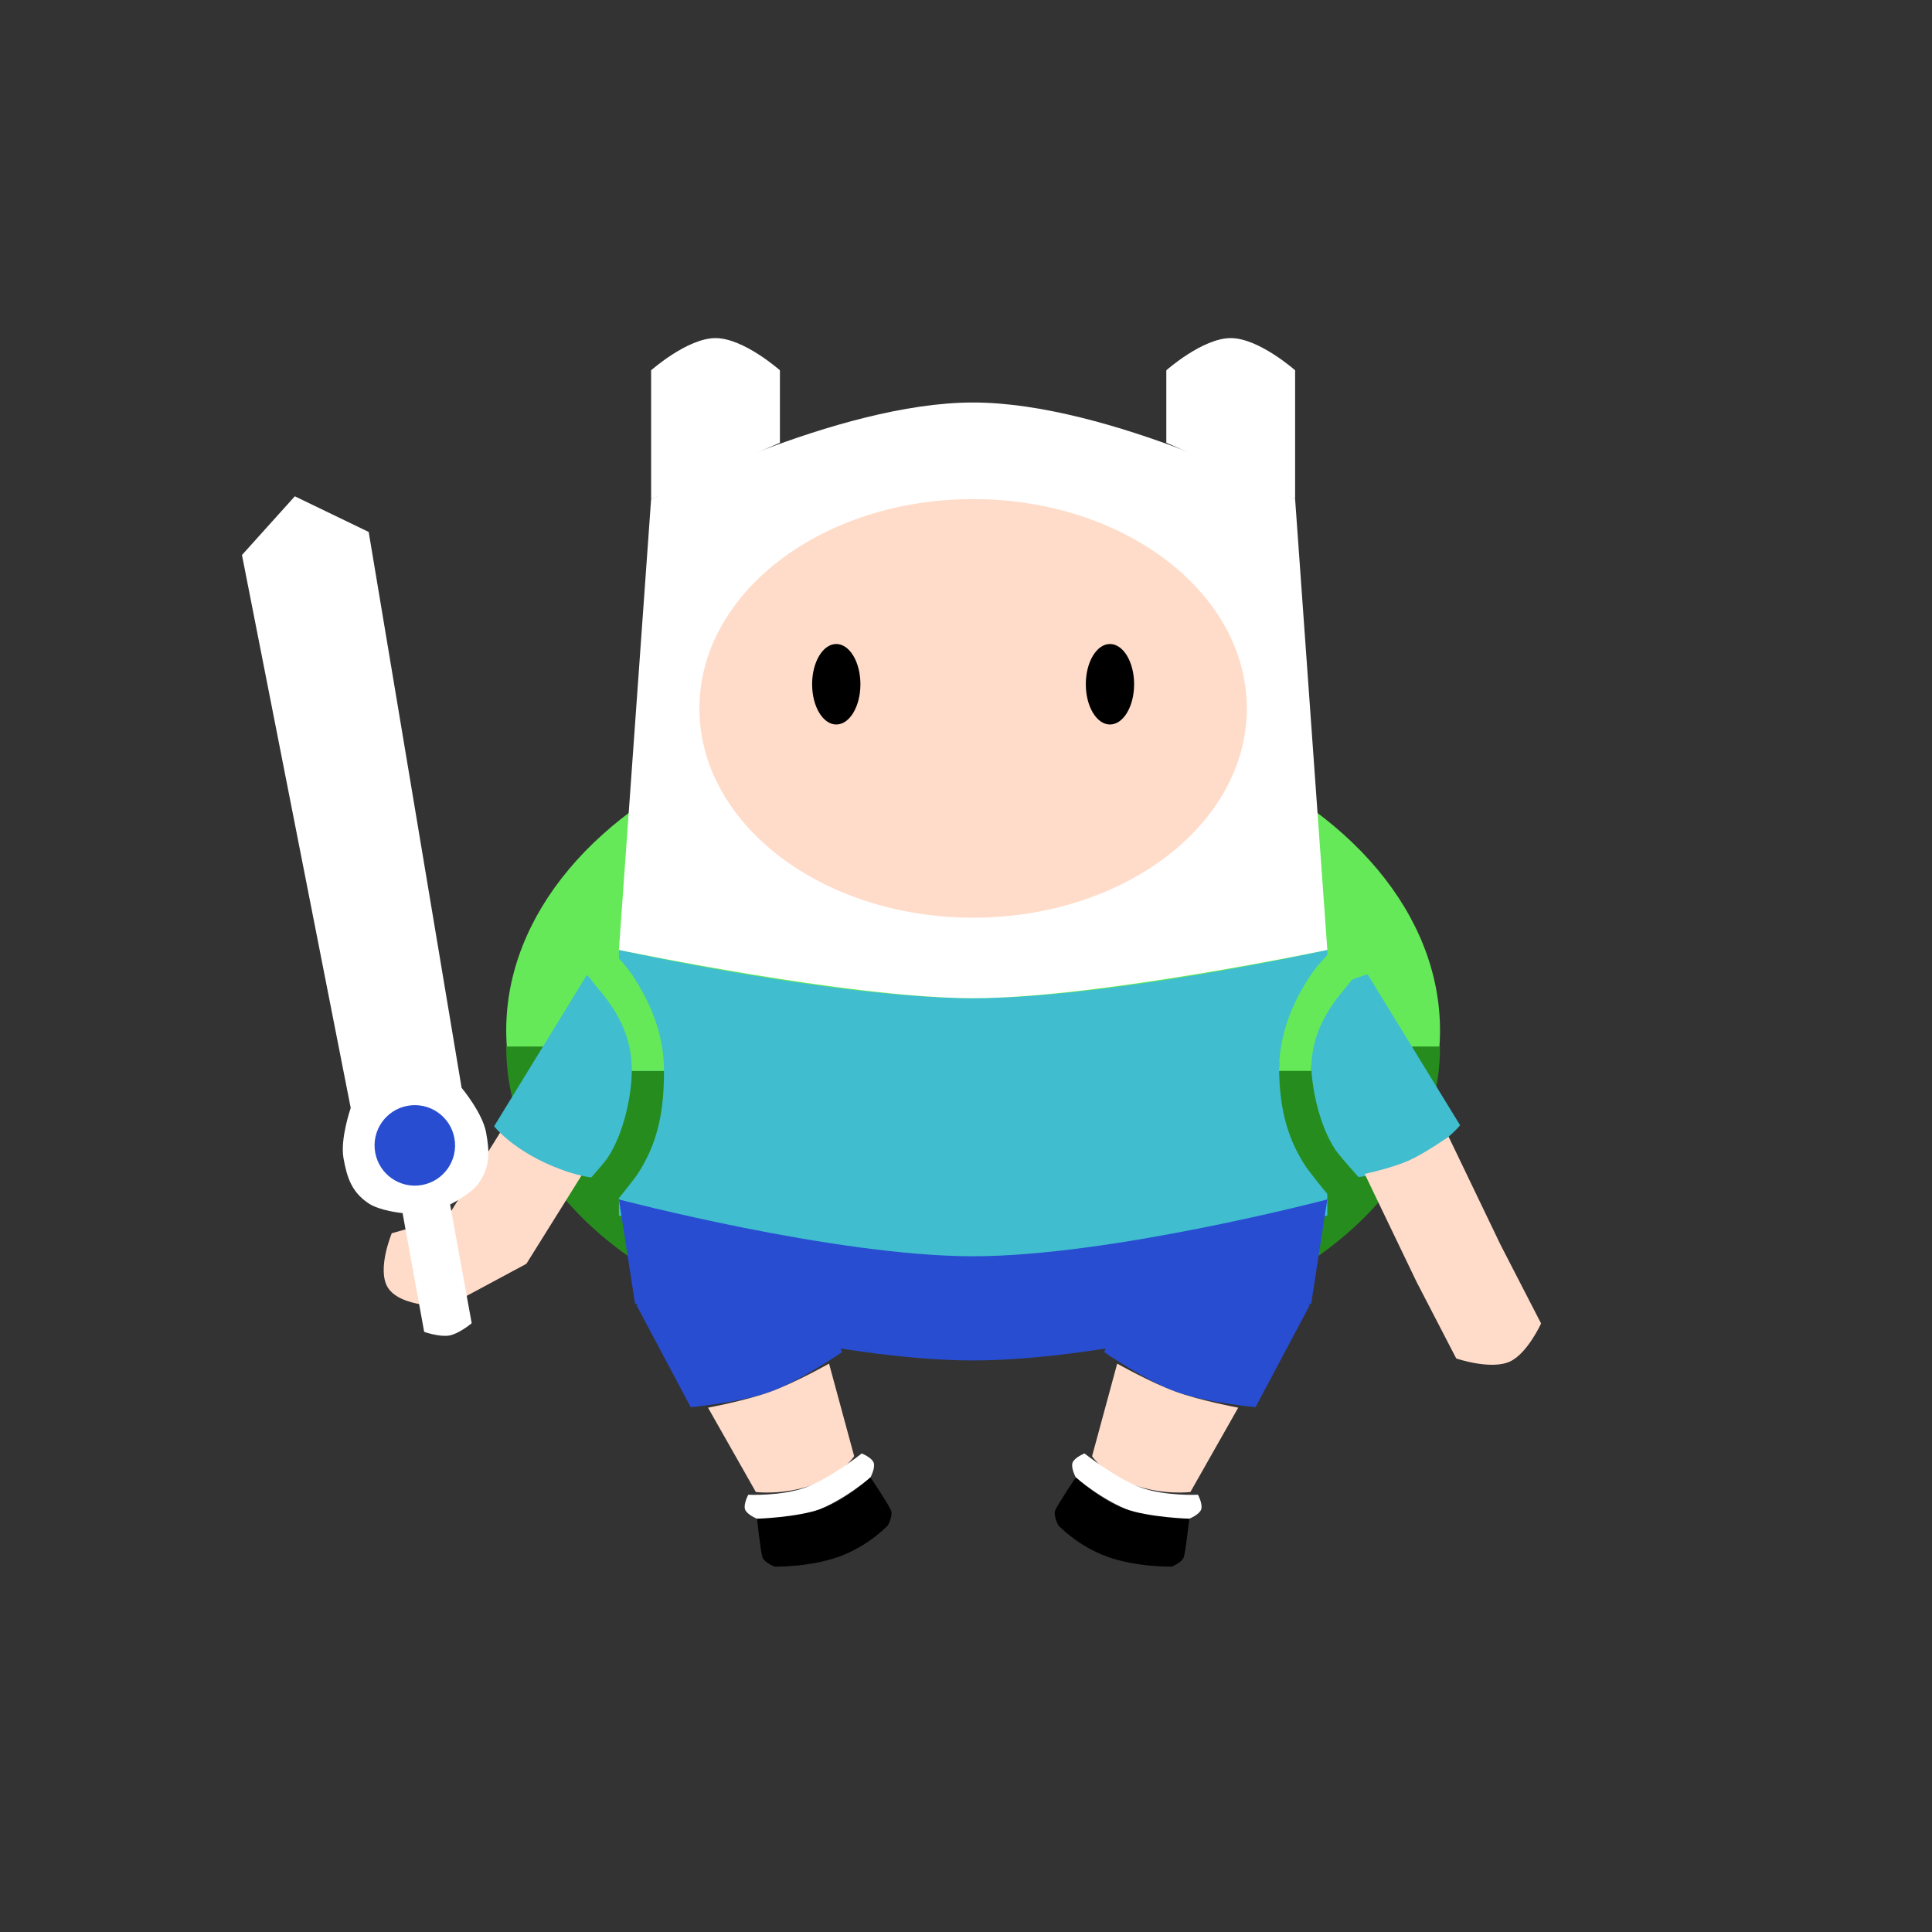 <svg width="120" height="120" viewBox="0 0 120 120" fill="none" xmlns="http://www.w3.org/2000/svg">
<rect x="0" y="0" width="120" height="120" fill="#333333" stroke="none"/>
<ellipse cx="60.442" cy="64" rx="29" ry="20" fill="#65E959"/>
<path d="M60.442 84C76.459 84 89.442 76.046 89.442 65H31.442C31.442 76.046 44.426 84 60.442 84Z" fill="#278C1E"/>
<path d="M60.442 62C51.851 62 38.442 59 38.442 59V75.5C38.442 75.5 51.771 78.5 60.442 78.5C69.113 78.5 82.442 75.5 82.442 75.5V59C82.442 59 69.034 62 60.442 62Z" fill="#40BDCE"/>
<path d="M40.442 31C40.442 31 51.962 25 60.442 25C68.923 25 80.442 31 80.442 31L82.442 59C82.442 59 68.161 62 60.442 62C52.724 62 38.442 59 38.442 59L40.442 31Z" fill="white"/>
<ellipse cx="60.442" cy="44" rx="17" ry="13" fill="#FFDCC9"/>
<path d="M60.442 78.029C51.851 78.029 38.442 74.5 38.442 74.5L39.442 80.971C39.442 80.971 51.771 84.5 60.442 84.5C69.113 84.5 81.442 80.971 81.442 80.971L82.442 74.5C82.442 74.5 69.034 78.029 60.442 78.029Z" fill="#284DD1"/>
<path d="M40.442 23V31L48.442 27.5V23C48.442 23 46.189 21 44.442 21C42.696 21 40.442 23 40.442 23Z" fill="white"/>
<path d="M80.442 23V31L72.442 27.5V23C72.442 23 74.696 21 76.442 21C78.189 21 80.442 23 80.442 23Z" fill="white"/>
<path d="M77.983 87.403L81.36 81.05L70.482 78.776L68.586 83.983C68.586 83.983 71.168 85.765 73.014 86.437C74.86 87.109 77.983 87.403 77.983 87.403Z" fill="#284DD1"/>
<path d="M73.938 92.671L76.908 87.433C76.908 87.433 74.527 86.988 73.014 86.437C71.501 85.886 69.391 84.697 69.391 84.697L67.83 90.448C67.83 90.448 68.532 91.546 70.378 92.218C72.224 92.89 73.938 92.671 73.938 92.671Z" fill="#FFDCC9"/>
<path d="M70.306 93.876C72.153 94.548 73.866 94.33 73.866 94.33C73.866 94.33 74.488 94.082 74.607 93.757C74.725 93.432 74.407 92.842 74.407 92.842C74.407 92.842 72.361 92.939 70.848 92.389C69.335 91.838 67.36 90.277 67.36 90.277C67.36 90.277 66.737 90.525 66.619 90.85C66.501 91.174 66.818 91.764 66.818 91.764C66.818 91.764 68.46 93.204 70.306 93.876Z" fill="white"/>
<path d="M68.753 96.681C70.6 97.353 72.783 97.305 72.783 97.305C72.783 97.305 73.405 97.057 73.523 96.732C73.642 96.407 73.866 94.33 73.866 94.33C73.866 94.33 71.35 94.256 69.836 93.705C68.323 93.155 66.818 91.764 66.818 91.764C66.818 91.764 65.654 93.5 65.536 93.825C65.418 94.15 65.735 94.74 65.735 94.74C65.735 94.74 66.907 96.009 68.753 96.681Z" fill="black"/>
<path d="M42.901 87.403L39.525 81.05L50.403 78.776L52.298 83.983C52.298 83.983 49.717 85.765 47.871 86.437C46.024 87.109 42.901 87.403 42.901 87.403Z" fill="#284DD1"/>
<path d="M46.947 92.671L43.976 87.433C43.976 87.433 46.358 86.988 47.871 86.437C49.384 85.886 51.494 84.697 51.494 84.697L53.055 90.448C53.055 90.448 52.353 91.546 50.507 92.218C48.66 92.89 46.947 92.671 46.947 92.671Z" fill="#FFDCC9"/>
<path d="M50.578 93.876C48.732 94.548 47.019 94.33 47.019 94.33C47.019 94.33 46.396 94.082 46.278 93.757C46.16 93.432 46.477 92.842 46.477 92.842C46.477 92.842 48.524 92.939 50.037 92.389C51.55 91.838 53.525 90.277 53.525 90.277C53.525 90.277 54.147 90.525 54.265 90.85C54.383 91.174 54.066 91.764 54.066 91.764C54.066 91.764 52.425 93.204 50.578 93.876Z" fill="white"/>
<path d="M52.131 96.681C50.285 97.353 48.102 97.305 48.102 97.305C48.102 97.305 47.479 97.057 47.361 96.732C47.243 96.407 47.019 94.33 47.019 94.33C47.019 94.33 49.535 94.256 51.048 93.705C52.561 93.155 54.066 91.764 54.066 91.764C54.066 91.764 55.23 93.5 55.348 93.825C55.467 94.15 55.149 94.74 55.149 94.74C55.149 94.74 53.977 96.009 52.131 96.681Z" fill="black"/>
<ellipse cx="51.942" cy="42.5" rx="1.5" ry="2.5" fill="black"/>
<ellipse cx="68.942" cy="42.5" rx="1.5" ry="2.5" fill="black"/>
<path d="M27.768 75.629L31.706 69.32C31.706 69.32 33.069 70.519 34.031 71.079C34.993 71.639 36.633 72.189 36.633 72.189L32.694 78.498L27.791 81.132C27.791 81.132 24.844 81.257 24.071 79.942C23.408 78.813 24.334 76.599 24.334 76.599L27.768 75.629Z" fill="#FFDCC9"/>
<path d="M30.69 69.954L36.436 60.579C36.436 60.579 40.466 61.783 41.436 63.579C42.406 65.375 40.476 69.665 40.476 69.665L39.216 72.88C39.216 72.88 37.892 73.745 34.92 72.666C31.947 71.588 30.69 69.954 30.69 69.954Z" fill="#40BDCE"/>
<path d="M90.689 69.889L84.942 60.514C84.942 60.514 80.912 61.718 79.942 63.514C78.972 65.309 80.902 69.6 80.902 69.6L82.163 72.814C82.163 72.814 83.486 73.68 86.459 72.601C89.431 71.522 90.689 69.889 90.689 69.889Z" fill="#40BDCE"/>
<path d="M93.197 77.308L89.976 70.603C89.976 70.603 88.49 71.646 87.472 72.097C86.455 72.548 84.764 72.914 84.764 72.914L87.985 79.618L90.449 84.376C90.449 84.376 92.614 85.12 93.798 84.561C94.873 84.054 95.72 82.204 95.72 82.204L93.197 77.308Z" fill="#FFDCC9"/>
<path d="M15.029 34.473L18.312 30.826L22.9 33.041L28.671 67.566C28.671 67.566 29.971 69.123 30.192 70.338C30.413 71.553 30.448 72.453 29.745 73.469C29.248 74.187 27.956 74.81 27.956 74.81L29.298 82.189C29.298 82.189 28.52 82.839 27.912 82.95C27.305 83.06 26.347 82.726 26.347 82.726L25.005 75.347C25.005 75.347 23.576 75.218 22.858 74.721C21.843 74.019 21.558 73.164 21.337 71.949C21.116 70.734 21.784 68.818 21.784 68.818L15.029 34.473Z" fill="white"/>
<circle cx="25.765" cy="71.143" r="2.5" transform="rotate(-10.309 25.765 71.143)" fill="#284DD1"/>
<path d="M81.142 72.513C79.809 70.513 79.442 68.513 79.442 66.013H81.442C81.442 67.513 81.942 69.913 82.942 71.413C83.249 71.873 84.742 73.514 84.742 73.514L83.242 75.014C83.242 75.014 82.642 74.513 81.142 72.513Z" fill="#278C1E"/>
<path d="M81.442 60.514C80.442 62.014 79.442 64.013 79.442 66.514H81.442C81.442 65.013 81.847 63.399 83.442 61.514C83.799 61.092 84.242 60.514 84.242 60.514L82.742 59.014C82.742 59.014 81.902 59.824 81.442 60.514Z" fill="#65E959"/>
<path d="M39.542 73.013C40.876 71.013 41.242 69.013 41.242 66.513H39.242C39.242 68.013 38.742 70.413 37.742 71.913C37.436 72.373 35.942 74.013 35.942 74.013L37.442 75.513C37.442 75.513 38.042 75.013 39.542 73.013Z" fill="#278C1E"/>
<path d="M39.242 60.514C40.242 62.014 41.242 64.013 41.242 66.514H39.242C39.242 65.013 38.838 63.399 37.242 61.514C36.886 61.092 36.442 60.514 36.442 60.514L37.942 59.014C37.942 59.014 38.783 59.824 39.242 60.514Z" fill="#65E959"/>
</svg>
